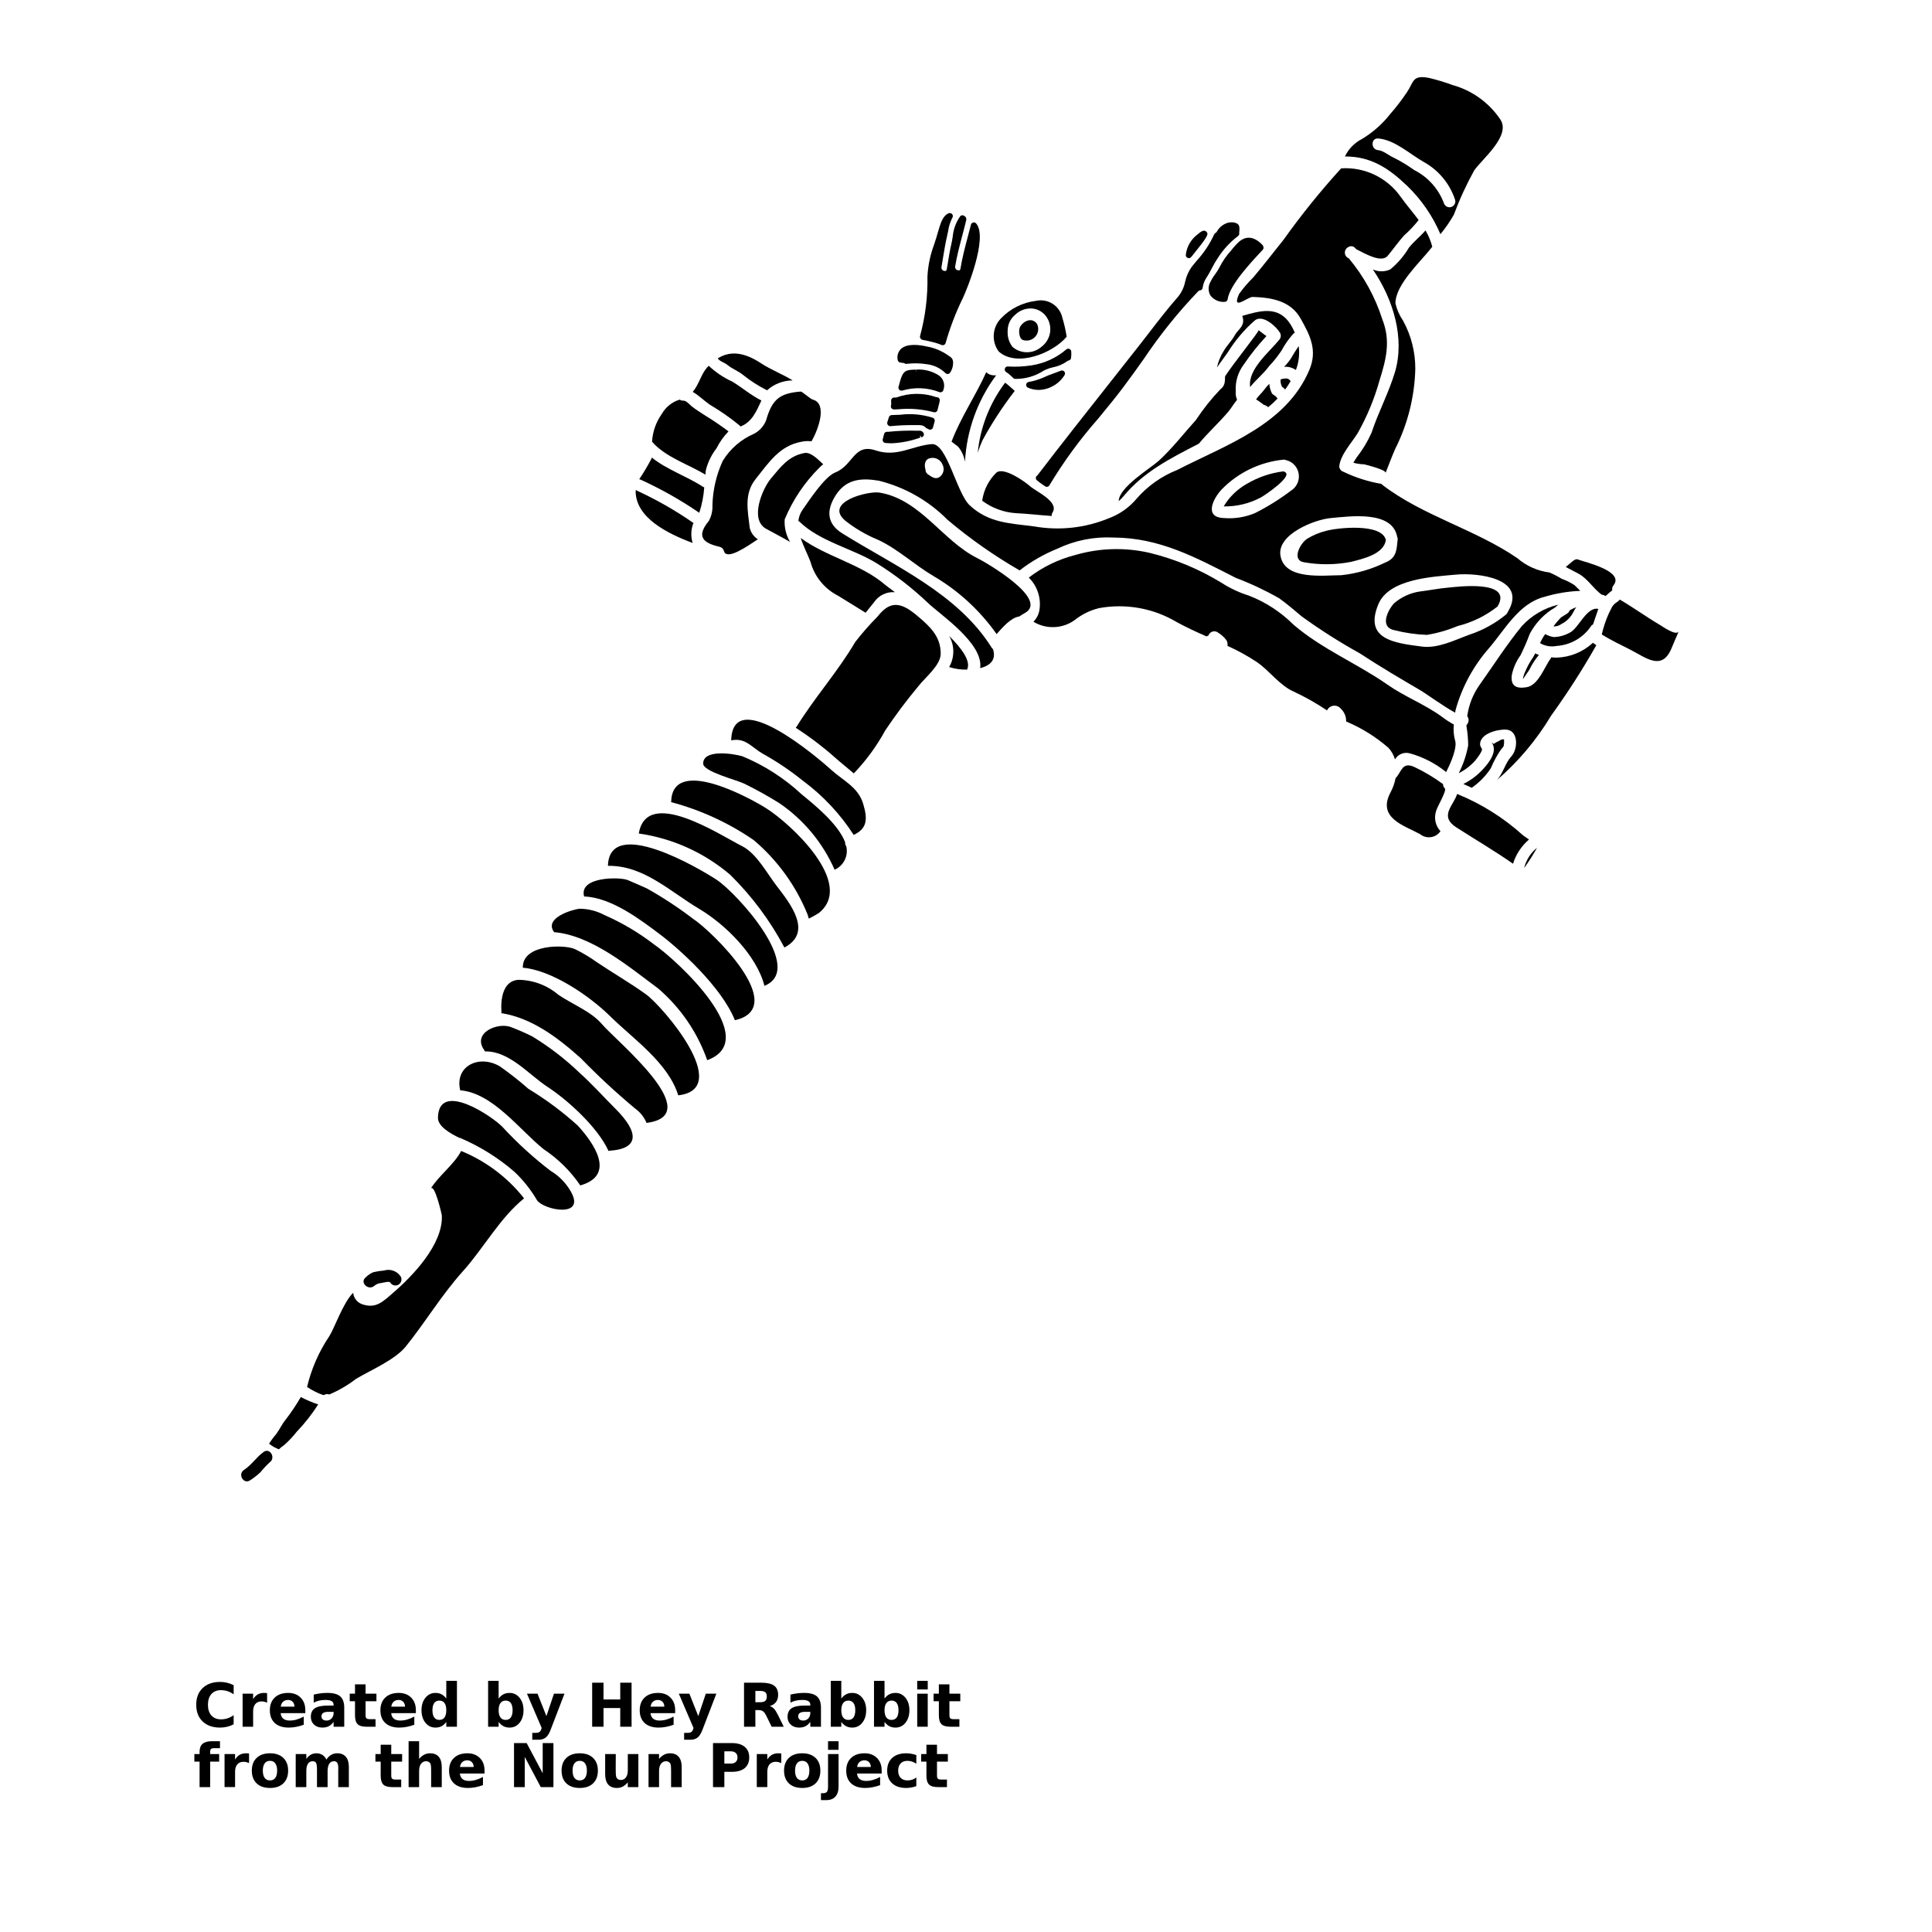 <?xml version="1.0" encoding="UTF-8"?>
<svg width="700pt" height="700pt" version="1.1" viewBox="0 0 700 700" xmlns="http://www.w3.org/2000/svg" xmlns:xlink="http://www.w3.org/1999/xlink">
 <defs>
  <symbol id="u" overflow="visible">
   <path d="m14.656-0.875c-0.762 0.398-1.555 0.695-2.375 0.891-0.812 0.195-1.664 0.297-2.547 0.297-2.656 0-4.762-0.738-6.312-2.219-1.555-1.488-2.328-3.504-2.328-6.047 0-2.551 0.773-4.566 2.328-6.047 1.551-1.488 3.656-2.234 6.312-2.234 0.883 0 1.734 0.102 2.547 0.297 0.82 0.199 1.613 0.496 2.375 0.891v3.297c-0.762-0.52-1.512-0.898-2.25-1.141-0.742-0.238-1.523-0.359-2.344-0.359-1.469 0-2.625 0.469-3.469 1.406-0.836 0.938-1.25 2.234-1.25 3.891 0 1.648 0.414 2.938 1.25 3.875 0.844 0.938 2 1.406 3.469 1.406 0.82 0 1.602-0.117 2.344-0.359 0.738-0.238 1.488-0.617 2.25-1.141z"/>
  </symbol>
  <symbol id="d" overflow="visible">
   <path d="m10.719-8.703c-0.336-0.156-0.668-0.27-1-0.344-0.324-0.082-0.656-0.125-1-0.125-0.98 0-1.734 0.32-2.266 0.953-0.531 0.625-0.797 1.527-0.797 2.703v5.516h-3.812v-11.969h3.812v1.969c0.488-0.781 1.051-1.348 1.688-1.703 0.645-0.363 1.41-0.547 2.297-0.547 0.133 0 0.273 0.008 0.422 0.016 0.145 0.012 0.363 0.031 0.656 0.062z"/>
  </symbol>
  <symbol id="a" overflow="visible">
   <path d="m13.781-6.016v1.094h-8.938c0.094 0.898 0.414 1.57 0.969 2.016 0.551 0.449 1.328 0.672 2.328 0.672 0.801 0 1.625-0.117 2.469-0.359 0.844-0.238 1.711-0.598 2.609-1.078v2.953c-0.906 0.336-1.812 0.59-2.719 0.766s-1.812 0.266-2.719 0.266c-2.156 0-3.84-0.547-5.047-1.641-1.199-1.102-1.797-2.648-1.797-4.641 0-1.945 0.586-3.477 1.766-4.594 1.176-1.125 2.801-1.688 4.875-1.688 1.875 0 3.375 0.57 4.5 1.703 1.133 1.125 1.703 2.637 1.703 4.531zm-3.938-1.266c0-0.727-0.215-1.312-0.641-1.75-0.418-0.445-0.969-0.672-1.656-0.672-0.742 0-1.344 0.211-1.812 0.625-0.461 0.418-0.746 1.016-0.859 1.797z"/>
  </symbol>
  <symbol id="g" overflow="visible">
   <path d="m7.203-5.391c-0.805 0-1.406 0.137-1.812 0.406-0.398 0.273-0.594 0.672-0.594 1.203 0 0.48 0.16 0.859 0.484 1.141 0.32 0.273 0.773 0.406 1.359 0.406 0.719 0 1.32-0.254 1.812-0.766 0.488-0.52 0.734-1.172 0.734-1.953v-0.438zm5.844-1.438v6.828h-3.859v-1.766c-0.512 0.719-1.09 1.246-1.734 1.578-0.637 0.332-1.418 0.5-2.344 0.5-1.242 0-2.246-0.359-3.016-1.078-0.773-0.727-1.156-1.672-1.156-2.828 0-1.395 0.477-2.422 1.438-3.078 0.969-0.656 2.488-0.984 4.562-0.984h2.25v-0.297c0-0.602-0.242-1.047-0.719-1.328-0.48-0.281-1.227-0.422-2.234-0.422-0.812 0-1.574 0.086-2.281 0.25-0.711 0.156-1.367 0.402-1.969 0.734v-2.922c0.82-0.195 1.645-0.348 2.469-0.453 0.82-0.102 1.648-0.156 2.484-0.156 2.156 0 3.711 0.43 4.672 1.281 0.957 0.844 1.438 2.227 1.438 4.141z"/>
  </symbol>
  <symbol id="b" overflow="visible">
   <path d="m6.016-15.359v3.391h3.938v2.734h-3.938v5.078c0 0.555 0.109 0.93 0.328 1.125 0.219 0.199 0.656 0.297 1.312 0.297h1.969v2.734h-3.281c-1.512 0-2.586-0.312-3.219-0.938-0.625-0.633-0.938-1.707-0.938-3.219v-5.078h-1.906v-2.734h1.906v-3.391z"/>
  </symbol>
  <symbol id="i" overflow="visible">
   <path d="m9.969-10.219v-6.406h3.859v16.625h-3.859v-1.734c-0.523 0.711-1.102 1.23-1.734 1.562-0.637 0.32-1.371 0.484-2.203 0.484-1.469 0-2.68-0.582-3.625-1.75-0.949-1.176-1.422-2.688-1.422-4.531s0.473-3.348 1.422-4.516c0.945-1.176 2.156-1.766 3.625-1.766 0.832 0 1.566 0.168 2.203 0.5 0.633 0.324 1.211 0.836 1.734 1.531zm-2.516 7.75c0.82 0 1.445-0.297 1.875-0.891 0.426-0.602 0.641-1.473 0.641-2.609 0-1.145-0.215-2.016-0.641-2.609-0.43-0.594-1.055-0.891-1.875-0.891-0.812 0-1.434 0.297-1.859 0.891-0.43 0.594-0.641 1.465-0.641 2.609 0 1.137 0.211 2.008 0.641 2.609 0.426 0.594 1.047 0.891 1.859 0.891z"/>
  </symbol>
  <symbol id="c" overflow="visible">
   <path d="m8.203-2.469c0.82 0 1.445-0.297 1.875-0.891 0.426-0.602 0.641-1.473 0.641-2.609 0-1.145-0.215-2.016-0.641-2.609-0.43-0.594-1.055-0.891-1.875-0.891-0.824 0-1.453 0.305-1.891 0.906-0.438 0.594-0.656 1.461-0.656 2.594 0 1.137 0.219 2.008 0.656 2.609 0.438 0.594 1.066 0.891 1.891 0.891zm-2.547-7.75c0.531-0.695 1.113-1.207 1.75-1.531 0.645-0.332 1.383-0.5 2.219-0.5 1.469 0 2.676 0.59 3.625 1.766 0.945 1.168 1.422 2.672 1.422 4.516s-0.477 3.356-1.422 4.531c-0.949 1.168-2.156 1.75-3.625 1.75-0.836 0-1.574-0.168-2.219-0.5-0.637-0.332-1.219-0.848-1.75-1.547v1.734h-3.812v-16.625h3.812z"/>
  </symbol>
  <symbol id="f" overflow="visible">
   <path d="m0.266-11.969h3.828l3.219 8.125 2.734-8.125h3.812l-5.031 13.094c-0.5 1.332-1.09 2.266-1.766 2.797-0.668 0.531-1.555 0.797-2.656 0.797h-2.219v-2.5h1.203c0.645 0 1.113-0.105 1.406-0.312 0.301-0.211 0.531-0.578 0.688-1.109l0.109-0.344z"/>
  </symbol>
  <symbol id="h" overflow="visible">
   <path d="m2.016-15.953h4.109v6.078h6.062v-6.078h4.109v15.953h-4.109v-6.766h-6.062v6.766h-4.109z"/>
  </symbol>
  <symbol id="t" overflow="visible">
   <path d="m7.844-8.875c0.863 0 1.484-0.16 1.859-0.484 0.375-0.32 0.562-0.848 0.562-1.578 0-0.727-0.188-1.25-0.562-1.562s-0.996-0.469-1.859-0.469h-1.719v4.094zm-1.719 2.844v6.031h-4.109v-15.953h6.266c2.102 0 3.644 0.355 4.625 1.062 0.977 0.711 1.469 1.824 1.469 3.344 0 1.055-0.258 1.918-0.766 2.594-0.512 0.68-1.277 1.18-2.297 1.5 0.562 0.125 1.062 0.418 1.5 0.875 0.445 0.449 0.898 1.133 1.359 2.047l2.234 4.531h-4.375l-1.953-3.969c-0.387-0.789-0.781-1.332-1.188-1.625-0.406-0.289-0.945-0.438-1.609-0.438z"/>
  </symbol>
  <symbol id="s" overflow="visible">
   <path d="m1.844-11.969h3.812v11.969h-3.812zm0-4.656h3.812v3.125h-3.812z"/>
  </symbol>
  <symbol id="r" overflow="visible">
   <path d="m9.703-16.625v2.516h-2.109c-0.543 0-0.922 0.102-1.141 0.297-0.211 0.199-0.312 0.539-0.312 1.016v0.828h3.266v2.734h-3.266v9.234h-3.828v-9.234h-1.891v-2.734h1.891v-0.828c0-1.301 0.363-2.266 1.094-2.891 0.727-0.625 1.852-0.938 3.375-0.938z"/>
  </symbol>
  <symbol id="e" overflow="visible">
   <path d="m7.531-9.516c-0.844 0-1.492 0.309-1.938 0.922-0.449 0.605-0.672 1.48-0.672 2.625 0 1.148 0.223 2.027 0.672 2.641 0.445 0.605 1.094 0.906 1.938 0.906 0.832 0 1.469-0.301 1.906-0.906 0.445-0.613 0.672-1.492 0.672-2.641 0-1.145-0.227-2.019-0.672-2.625-0.438-0.613-1.074-0.922-1.906-0.922zm0-2.734c2.051 0 3.656 0.559 4.812 1.672 1.164 1.105 1.75 2.641 1.75 4.609s-0.586 3.512-1.75 4.625c-1.156 1.105-2.762 1.656-4.812 1.656-2.062 0-3.68-0.551-4.844-1.656-1.168-1.113-1.75-2.656-1.75-4.625s0.582-3.504 1.75-4.609c1.164-1.113 2.781-1.672 4.844-1.672z"/>
  </symbol>
  <symbol id="q" overflow="visible">
   <path d="m12.922-9.969c0.488-0.75 1.062-1.316 1.719-1.703 0.664-0.383 1.398-0.578 2.203-0.578 1.375 0 2.422 0.43 3.141 1.281 0.719 0.844 1.078 2.074 1.078 3.688v7.281h-3.844v-6.234c0.008-0.094 0.016-0.188 0.016-0.281v-0.438c0-0.844-0.125-1.457-0.375-1.844-0.25-0.383-0.652-0.578-1.203-0.578-0.73 0-1.293 0.305-1.688 0.906-0.387 0.594-0.59 1.461-0.609 2.594v5.875h-3.844v-6.234c0-1.32-0.117-2.176-0.344-2.562-0.23-0.383-0.637-0.578-1.219-0.578-0.73 0-1.297 0.305-1.703 0.906-0.398 0.605-0.594 1.465-0.594 2.578v5.891h-3.844v-11.969h3.844v1.75c0.469-0.664 1.004-1.172 1.609-1.516 0.613-0.344 1.289-0.516 2.031-0.516 0.82 0 1.551 0.199 2.188 0.594 0.633 0.398 1.113 0.961 1.438 1.688z"/>
  </symbol>
  <symbol id="p" overflow="visible">
   <path d="m13.859-7.281v7.281h-3.844v-5.547c0-1.051-0.027-1.77-0.078-2.156-0.043-0.395-0.121-0.688-0.234-0.875-0.148-0.25-0.352-0.441-0.609-0.578-0.25-0.145-0.543-0.219-0.875-0.219-0.793 0-1.418 0.312-1.875 0.938-0.461 0.617-0.688 1.465-0.688 2.547v5.891h-3.812v-16.625h3.812v6.406c0.582-0.695 1.195-1.207 1.844-1.531 0.645-0.332 1.359-0.5 2.141-0.5 1.383 0 2.43 0.43 3.141 1.281 0.719 0.844 1.078 2.074 1.078 3.688z"/>
  </symbol>
  <symbol id="o" overflow="visible">
   <path d="m2.016-15.953h4.578l5.812 10.938v-10.938h3.891v15.953h-4.594l-5.797-10.938v10.938h-3.891z"/>
  </symbol>
  <symbol id="n" overflow="visible">
   <path d="m1.703-4.656v-7.312h3.844v1.203c0 0.648-0.008 1.461-0.016 2.438v1.969c0 0.961 0.023 1.652 0.078 2.078 0.051 0.418 0.133 0.727 0.25 0.922 0.156 0.25 0.359 0.445 0.609 0.578 0.258 0.137 0.551 0.203 0.875 0.203 0.801 0 1.426-0.305 1.875-0.922 0.457-0.613 0.688-1.469 0.688-2.562v-5.906h3.828v11.969h-3.828v-1.734c-0.574 0.699-1.184 1.215-1.828 1.547-0.648 0.332-1.355 0.5-2.125 0.5-1.387 0-2.445-0.422-3.172-1.266-0.719-0.852-1.078-2.086-1.078-3.703z"/>
  </symbol>
  <symbol id="m" overflow="visible">
   <path d="m13.859-7.281v7.281h-3.844v-5.578c0-1.031-0.027-1.738-0.078-2.125-0.043-0.395-0.121-0.688-0.234-0.875-0.148-0.25-0.352-0.441-0.609-0.578-0.25-0.145-0.543-0.219-0.875-0.219-0.793 0-1.418 0.312-1.875 0.938-0.461 0.617-0.688 1.465-0.688 2.547v5.891h-3.812v-11.969h3.812v1.75c0.582-0.695 1.195-1.207 1.844-1.531 0.645-0.332 1.359-0.5 2.141-0.5 1.383 0 2.43 0.43 3.141 1.281 0.719 0.844 1.078 2.074 1.078 3.688z"/>
  </symbol>
  <symbol id="l" overflow="visible">
   <path d="m2.016-15.953h6.812c2.031 0 3.586 0.453 4.672 1.359 1.094 0.898 1.641 2.18 1.641 3.844 0 1.68-0.547 2.969-1.641 3.875-1.086 0.898-2.641 1.344-4.672 1.344h-2.703v5.531h-4.109zm4.109 2.984v4.453h2.266c0.801 0 1.414-0.191 1.844-0.578 0.438-0.383 0.656-0.938 0.656-1.656 0-0.707-0.219-1.254-0.656-1.641-0.43-0.383-1.043-0.578-1.844-0.578z"/>
  </symbol>
  <symbol id="k" overflow="visible">
   <path d="m1.844-11.969h3.812v11.75c0 1.602-0.387 2.828-1.156 3.672-0.762 0.844-1.871 1.266-3.328 1.266h-1.891v-2.5h0.656c0.727 0 1.227-0.168 1.5-0.5 0.27-0.324 0.406-0.969 0.406-1.938zm0-4.656h3.812v3.125h-3.812z"/>
  </symbol>
  <symbol id="j" overflow="visible">
   <path d="m11.5-11.594v3.125c-0.523-0.352-1.043-0.613-1.562-0.781-0.523-0.176-1.062-0.266-1.625-0.266-1.074 0-1.906 0.312-2.5 0.938s-0.891 1.496-0.891 2.609c0 1.117 0.297 1.984 0.891 2.609s1.426 0.938 2.5 0.938c0.594 0 1.156-0.086 1.688-0.266 0.539-0.176 1.039-0.441 1.5-0.797v3.125c-0.594 0.23-1.199 0.395-1.812 0.5-0.617 0.113-1.234 0.172-1.859 0.172-2.156 0-3.844-0.551-5.062-1.656-1.219-1.113-1.828-2.656-1.828-4.625s0.609-3.504 1.828-4.609c1.219-1.113 2.906-1.672 5.062-1.672 0.625 0 1.238 0.059 1.844 0.172 0.613 0.105 1.223 0.266 1.828 0.484z"/>
  </symbol>
 </defs>
 <g>
  <path d="m323.9 148.35 1.473-0.051h0.004c4.32-0.426 8.68-0.078 12.879 1.027 0.117 0.043 0.242 0.062 0.367 0.066 0.18-0.004 0.355-0.047 0.516-0.129 0.273-0.148 0.469-0.402 0.547-0.699l0.223-0.922c0.145-0.586 0.281-1.168 0.477-1.891l0.035-0.32c0.121-0.281 0.121-0.598 0-0.875-0.125-0.281-0.359-0.496-0.652-0.59-0.164-0.062-0.34-0.086-0.516-0.062-4.711-1.648-9.848-1.598-14.527 0.137h-0.781c-0.598 0.004-1.082 0.492-1.078 1.094 0 0.223 0 0.438 0.031 0.672h-0.004c0.055 0.359 0.035 0.727-0.051 1.078-0.125 0.34-0.07 0.719 0.145 1.008 0.223 0.281 0.559 0.445 0.914 0.457z"/>
  <path d="m320.8 160.5c0.824 0.07 1.578 0.105 2.305 0.105 3.535-0.152 7.023-0.848 10.344-2.059l-0.062-0.332v-0.523l0.469 0.766v-0.004c0.398-0.074 0.723-0.363 0.844-0.75 0.117-0.391 0.012-0.812-0.277-1.094l-0.254-0.227v-0.004c-0.203-0.199-0.48-0.316-0.766-0.316h-1.016c-3.562-0.109-7.129 0.027-10.676 0.402-0.043 0-0.289-0.027-0.336-0.027-0.496 0-0.926 0.332-1.055 0.809l-0.23 0.91c-0.082 0.328-0.156 0.652-0.25 0.973-0.082 0.312-0.023 0.645 0.16 0.91 0.184 0.266 0.477 0.438 0.797 0.473z"/>
  <path d="m331.79 133.92c-3.574 0.086-4.551 0.277-5.688 4.215-0.203 0.664-0.375 1.355-0.551 2.051h-0.004c-0.09 0.371 0.016 0.762 0.281 1.035 0.273 0.273 0.664 0.383 1.039 0.301 4.41-1.316 9.137-1.133 13.434 0.523 0.137 0.062 0.285 0.094 0.438 0.098 0.176-0.004 0.348-0.043 0.504-0.125 0.289-0.152 0.5-0.43 0.566-0.75 0.699-1.902 0.043-4.039-1.605-5.219-2.465-1.598-5.383-2.344-8.312-2.133l0.031 1.094z"/>
  <path d="m322.68 154.4c2.598-0.258 5.32-0.387 8.312-0.387h0.848c1.945 0 2.691 0 3.578 0.941 0.09 0.094 0.195 0.172 0.312 0.23l0.305 0.137 0.203 0.078-0.004-0.004c0.09 0.066 0.184 0.125 0.277 0.176 0.152 0.074 0.316 0.113 0.484 0.113 0.152 0 0.301-0.031 0.438-0.094 0.301-0.133 0.523-0.395 0.609-0.711l0.594-2.188c0.16-0.531-0.109-1.098-0.621-1.312-3.801-1.23-7.824-1.613-11.789-1.109-1.086 0.051-2.137 0.105-3.129 0.117-0.461 0.008-0.871 0.305-1.02 0.742-0.117 0.352-0.23 0.703-0.336 1.062l-0.242 0.758c-0.109 0.352-0.035 0.738 0.195 1.023 0.227 0.309 0.602 0.473 0.984 0.426z"/>
  <path d="m334.25 123.13c1.078 0.191 2.125 0.438 3.172 0.695 1.266 0.273 2.508 0.66 3.707 1.156 0.137 0.059 0.285 0.086 0.438 0.082 0.16 0.004 0.32-0.031 0.465-0.098 0.281-0.133 0.492-0.375 0.582-0.672 1.574-5.551 3.641-10.953 6.172-16.141 1.352-2.75 9.34-22.133 4.891-27.191-0.266-0.305-0.68-0.438-1.074-0.348-0.391 0.09-0.703 0.395-0.809 0.785-0.352 1.391-0.723 2.781-1.09 4.168-1.012 3.828-2.062 7.781-2.711 11.77-0.035 0.203-0.066 0.73-0.852 0.598-0.324-0.035-0.621-0.199-0.824-0.457-0.203-0.258-0.293-0.582-0.254-0.906 0.617-3.75 1.613-7.516 2.578-11.156 0.516-1.953 1.027-3.902 1.492-5.867 0.031-0.602-0.32-1.156-0.875-1.387-0.25-0.16-0.551-0.207-0.836-0.133s-0.527 0.266-0.66 0.527c-1.457 2.141-2.344 4.613-2.574 7.191-0.137 0.84-0.27 1.691-0.469 2.555-0.547 2.348-0.945 4.738-1.312 7.051l-0.371 2.188c-0.031 0.184-0.074 0.754-0.898 0.613-0.32-0.035-0.609-0.203-0.805-0.461-0.195-0.254-0.277-0.578-0.23-0.898 0.203-1.141 0.391-2.289 0.574-3.43 0.438-2.625 0.875-5.367 1.504-7.996 0.137-0.617 0.254-1.195 0.367-1.75 0.238-1.672 0.758-3.289 1.539-4.785 0.234-0.402 0.188-0.906-0.117-1.262-0.301-0.352-0.797-0.473-1.23-0.305-2.188 0.875-2.938 3.5-4.082 7.438l-0.344 1.195c-0.27 0.906-0.559 1.812-0.875 2.727-1.391 3.703-2.199 7.598-2.406 11.547 0.137 7.269-0.762 14.52-2.668 21.535-0.086 0.297-0.039 0.617 0.125 0.875 0.16 0.289 0.438 0.488 0.762 0.547z"/>
  <path d="m347.09 161.78c1.34 1.586 2.219 3.508 2.539 5.559 0.598-11.316 4.512-22.207 11.254-31.316-0.027 0-0.059-0.031-0.082-0.059-0.027-0.027-0.113 0.027-0.172 0.027-1.004 0.082-2.004-0.176-2.848-0.73-0.156-0.133-0.305-0.277-0.438-0.438-3.805 8.52-9.223 16.332-12.582 25.191 0.746 0.547 1.512 1.117 2.328 1.766z"/>
  <path d="m326.34 131.39c0.352 0.02 0.699 0.062 1.043 0.125 0.113 0.012 0.223 0.051 0.316 0.113 0.234 0.176 0.527 0.246 0.812 0.199 2.438-0.289 4.906-0.242 7.332 0.141 2.516 0.301 4.859 1.422 6.68 3.184 0.207 0.227 0.5 0.355 0.809 0.355h0.043c0.328-0.016 0.633-0.176 0.828-0.438 0.836-1.203 1.223-2.656 1.098-4.113-0.055-0.613-0.359-1.176-0.844-1.555-0.863-0.625-1.754-1.211-2.676-1.75-1.988-1.094-4.156-1.836-6.398-2.188-1.918-0.438-6.641-1.207-8.961 0.969-1.062 1.055-1.504 2.59-1.156 4.051 0.117 0.504 0.555 0.875 1.074 0.906z"/>
  <path d="m296.89 169.43c0.426-0.441 0.891-0.848 1.383-1.211-2.117-2.004-4.602-4.484-6.797-4.09-5.812 1.07-8.75 5.188-12.25 9.367-2.938 3.551-7.731 14.613-1.723 18.055 2.852 1.605 5.898 3.102 8.75 4.812-1.457-2.469-2.133-5.32-1.945-8.184 2.91-7.023 7.188-13.395 12.582-18.75z"/>
  <path d="m253.36 185.79c0.977-2.988 1.582-6.086 1.805-9.223-0.168-0.047-0.328-0.113-0.477-0.195-5.688-3.754-13.125-6.207-18.535-10.609-0.059 0.141-0.059 0.336-0.113 0.438h-0.004c-1.348 2.551-2.828 5.035-4.43 7.438 0.086 0.027 0.172 0.027 0.285 0.059l-0.004-0.004c7.496 3.402 14.684 7.449 21.473 12.098z"/>
  <path d="m250.96 196.73c-0.73-2.379-0.629-4.934 0.281-7.25-6.469-4.5-13.32-8.418-20.48-11.707-0.172-0.086-0.254-0.172-0.395-0.254 0 0.223-0.059 0.438-0.059 0.68 0.223 9.363 11.188 14.98 20.652 18.531z"/>
  <path d="m103.5 514.36c-1.383 1.691-2.188 3.559-3.414 5.219-0.957 1.098-1.824 2.266-2.594 3.5 1.062 0.867 2.266 1.555 3.551 2.031 0.621-0.594 1.293-1.129 2.004-1.605 1.641-1.473 3.152-3.082 4.512-4.812 2.894-3.023 5.484-6.32 7.734-9.848-2.176-0.703-4.281-1.598-6.293-2.68-1.656 2.848-3.492 5.586-5.5 8.195z"/>
  <path d="m386.47 122c-0.348-2.309-0.863-4.594-1.547-6.828-0.441-2.086-1.699-3.914-3.492-5.07-1.789-1.16-3.969-1.559-6.055-1.105-4.863 0.586-9.375 2.852-12.75 6.402-3.137 3.266-3.461 8.324-0.766 11.961 6.516 5.871 19.641 0.598 24.609-5.359zm-18.652-7.953h0.004c1.641-1.621 3.906-2.445 6.207-2.262 2.227 0.211 4.215 1.469 5.363 3.387 2.109 3.465 1.254 7.961-1.977 10.414-2.988 2.68-7.508 2.731-10.555 0.113-1.254-1.621-1.883-3.641-1.773-5.688-0.055-2.305 0.953-4.504 2.734-5.965z"/>
  <path d="m268.09 154.25c0.082 0.082 0.109 0.195 0.191 0.281 4.125-1.578 5.789-5.473 7.59-9.422-3.723-1.859-6.883-4.598-10.414-6.769l0.004-0.004c-3.195-1.445-6.129-3.41-8.684-5.812-0.227 0.254-0.438 0.48-0.68 0.734-1.977 2.188-2.992 6.316-5.109 8.719 2.262 1.312 4.457 3.5 6.207 4.656h0.004c3.82 2.258 7.461 4.801 10.891 7.617z"/>
  <path d="m263.55 132.21c1.691 1.414 3.867 2.188 5.617 3.582v0.004c2.707 2.18 5.641 4.062 8.75 5.617 2.555-2.289 5.856-3.562 9.281-3.586-3.668-2.258-8.012-3.938-11.375-6.152-5.727-3.781-10.895-4.883-15.777-1.832 0.793 1.156 2.43 1.5 3.504 2.367z"/>
  <path d="m277.57 152.3c-0.812 2.062-2.332 3.769-4.285 4.812-4.758 2.039-8.766 5.512-11.453 9.934-2.297 5.023-3.555 10.457-3.703 15.977 0.098 1.996-0.355 3.977-1.312 5.731-5.688 6.797-0.027 8.379 4.008 9.395 0.715 0.191 1.273 0.75 1.465 1.465 0.934 3.695 8.801-1.918 12.301-4.231h0.004c-1.527-0.945-2.598-2.477-2.965-4.234-0.734-6.316-2.09-12.297 2.188-17.633 4.711-5.867 8.578-12.02 16.559-13.457h0.004c1.195-0.258 2.426-0.312 3.637-0.164 2.566-4.402 5.812-13.629 0.508-15.098-1.07-0.312-3.805-2.93-4.402-2.93-7.527 0.617-10.348 2.676-12.551 10.434z"/>
  <path d="m255.59 171.97c0.062-0.625 0.113-1.16 0.145-1.609 0.73-2.883 2.047-5.582 3.867-7.93 1.125-2.254 2.59-4.32 4.348-6.125-2.859-2.16-5.828-4.176-8.891-6.035-1.465-0.961-2.961-1.891-4.375-2.992-0.816-0.648-2.004-2.188-3.133-2.117v-0.004c-0.453 0.027-0.902-0.102-1.273-0.367-2.769 0.832-5.109 2.707-6.523 5.231-2.098 2.953-3.312 6.445-3.5 10.062 0.031 0.031 0.062 0.031 0.086 0.059 4.809 5.504 12.992 8.047 19.25 11.828z"/>
  <path d="m521.89 84.844c1.84-2.207 3.473-4.578 4.879-7.082 2.051-5.516 4.512-10.871 7.363-16.023 2.938-4.203 13.43-12.582 9.453-18.48v0.004c-4.094-6.074-10.219-10.488-17.277-12.445-2.769-1.023-5.594-1.879-8.465-2.566-6.207-1.242-5.555 1.438-8.066 5.137-1.859 2.781-3.894 5.438-6.098 7.953-2.824 3.59-6.273 6.637-10.184 9-2.711 1.375-4.891 3.606-6.207 6.348 9.188-0.027 15.574 3.977 22.488 10.582 5.18 4.981 9.301 10.961 12.113 17.574zm-22.543-30.441c-2.707-0.195-2.734-4.434 0-4.231 6.039 0.477 11.512 5.727 16.625 8.574h-0.004c5.34 2.988 9.355 7.875 11.258 13.688 0.297 1.125-0.367 2.277-1.484 2.586-1.121 0.309-2.285-0.34-2.606-1.457-1.969-5.199-5.812-9.469-10.777-11.969-2.328-1.684-4.793-3.176-7.367-4.457-1.664-0.699-3.809-2.594-5.648-2.734z"/>
  <path d="m458.19 146.74c0.488 0.176 0.934 0.445 1.312 0.793 1.203-0.98 2.336-2.035 3.402-3.16-0.168-0.137-0.316-0.301-0.438-0.48-0.254-0.508-1.27-0.789-1.641-1.41-0.461-0.922-0.754-1.914-0.875-2.934-0.031-0.172-0.031-0.312-0.062-0.48v-0.004c-0.695 0.691-1.34 1.438-1.918 2.234-0.73 1.043-2.086 2.188-2.875 3.414l0.004-0.004c0.66 0.406 1.301 0.844 1.914 1.312 0.051 0.027 0.906 0.562 0.648 0.562z"/>
  <path d="m465.21 137.18c-0.379 0.027-0.75 0.113-1.102 0.254-0.043 0.023-0.078 0.051-0.113 0.086-0.066 0.648 0.012 1.301 0.223 1.918 0.105 0.203 0.184 0.422 0.227 0.648 0.445 0.285 0.848 0.637 1.188 1.043 0.723-0.984 1.391-2.008 2.004-3.062l-0.113-0.082c-0.715-0.922-1.215-0.891-2.312-0.805z"/>
  <path d="m458.87 121.75c-0.199-0.105-0.387-0.23-0.562-0.367-0.766-0.59-1.555-1.156-2.312-1.75 0.363 0.34-9.188 12.105-12.133 16.73 0 2.188-0.141 3.527-1.75 4.742h-0.004c-3.25 3.406-6.188 7.098-8.773 11.031-4.426 4.91-8.684 10.438-13.562 14.875-2.82 2.566-14.438 9.562-14.438 14.559 0.652-0.57 1.254-1.195 1.805-1.863 7.336-8.828 16.844-13.598 27.055-18.875 0.059-0.031 0.086-0.031 0.145-0.059 3.383-4.062 7.16-7.477 10.605-11.484 0.961-1.098 2.062-2.988 3.273-4.457-0.422-0.961-0.586-2.016-0.477-3.062-0.227-3.441 0.785-6.856 2.848-9.625 2.488-3.672 5.254-7.148 8.281-10.395z"/>
  <path d="m470.54 125.39c-0.984 1.41-1.891 2.906-2.762 4.402h0.004c-0.73 1.125-1.582 2.168-2.543 3.102 1.52-0.109 3.031 0.301 4.289 1.16 1.062-2.758 1.41-5.738 1.012-8.664z"/>
  <path d="m167.09 417.02c-2.598 4.965-8.047 8.828-11.059 13.68 1.379-2.188 4.035 9.258 4.059 9.762 0.438 10.414-10.609 21.898-17.719 28-3.668 3.188-6.152 5.758-11.059 4.121-1.848-0.605-3.16-2.242-3.356-4.176-3.609 3.5-6.742 12.723-8.602 15.656-3.867 5.727-6.641 12.117-8.188 18.848 0.059-0.117 0.105-0.238 0.141-0.367 1.742 1.188 3.629 2.144 5.617 2.848 0.176 0.039 0.355 0.051 0.535 0.031 0.543-0.359 1.23-0.426 1.832-0.172 3.481-1.461 6.75-3.375 9.734-5.688 5.391-3.164 14.191-6.941 18.031-11.738 7.191-8.941 12.918-18.621 20.707-27.281 7.438-8.266 13.375-19.297 22.09-26.32l-0.336-0.508h-0.004c-5.945-7.367-13.66-13.109-22.426-16.695z"/>
  <path d="m375.72 117.32c-1.777-2.398-4.738-1.156-6.09 1.02-0.652 1.07-0.512 4.199 0.902 4.812 1.617 0.582 3.426 0.121 4.566-1.16 1.145-1.285 1.391-3.137 0.621-4.672z"/>
  <path d="m516.48 83.492c-1.863 2.188-4.234 4.004-6.043 6.293h0.004c-1.777 2.984-4.059 5.637-6.742 7.84-2 0.906-4.289 0.906-6.289 0 7.438 10.891 11.676 24.969 7.981 37.297-2.285 7.535-6.008 14.438-8.465 21.875-1.422 3.191-3.231 6.191-5.387 8.941-0.648 0.961-0.988 1.582-1.188 1.922h0.004c1.242 0.344 2.519 0.531 3.809 0.562 0.141 0 7.875 1.891 7.875 3.062 1.188-2.938 2.188-5.758 3.469-8.633 4.539-9.012 7.023-18.918 7.281-29.004 0.027-6.117-1.508-12.141-4.457-17.5-1.301-1.887-2.231-4.004-2.738-6.238 0-6.856 9.004-14.922 13.348-20.512-0.539-2.074-1.367-4.062-2.461-5.906z"/>
  <path d="m447.41 121.44c-1.156 2.086-2.875 3.695-4.059 5.754h-0.004c-1.141 1.84-1.965 3.863-2.426 5.984 1.242-1.891 2.707-3.723 3.938-5.531 2.652-4.281 5.922-8.152 9.703-11.484 2.879-2.453 7.816 2.086 9.227 4.434 0.449 0.836 0.312 1.867-0.336 2.562-3.641 4.488-11.402 10.668-10.5 17.062 2.144-2.684 5.106-5.055 6.856-7.562 1.684-1.754 3.203-3.66 4.539-5.688 1.133-2.109 2.504-4.078 4.094-5.867 0.188-0.242 0.43-0.434 0.703-0.566-0.441-1.035-0.961-2.035-1.555-2.992-4.375-7-11.113-4.91-17.5-3.102 0.336 0.82 0.422 1.723 0.254 2.594-0.531 1.918-2.004 2.707-2.934 4.402z"/>
  <path d="m376.39 141.28c3.793-0.117 7.281-2.121 9.293-5.34 0.27-0.398 0.25-0.93-0.051-1.305-0.305-0.375-0.816-0.512-1.262-0.328-0.797 0.324-1.617 0.621-2.434 0.914-1.379 0.461-2.727 1.004-4.039 1.625-1.672 0.727-3.426 1.246-5.223 1.547-0.473 0.09-0.832 0.48-0.883 0.961-0.051 0.477 0.219 0.934 0.664 1.121 1.242 0.527 2.582 0.801 3.934 0.805z"/>
  <path d="m381.06 186.95c-0.055-0.438 0.047-0.875 0.285-1.242 2.539-3.977-6.062-7.617-8.312-9.676-1.496-1.383-9.594-7.191-12.133-4.688-2.664 2.644-4.41 6.07-4.988 9.781 0 0.113-0.059 0.195-0.059 0.285h0.004c3.57 2.676 7.848 4.25 12.301 4.527 3.809 0.16 8.297 0.699 12.902 1.012z"/>
  <path d="m373.93 132.35c-2.891 0.465-5.824 0.609-8.75 0.438-0.5-0.059-0.969 0.266-1.094 0.754-0.152 0.469 0.027 0.984 0.438 1.254 0.648 0.387 1.242 0.852 1.773 1.383l0.812 0.789c0.207 0.203 0.488 0.32 0.781 0.316h0.043c3.641 0.031 7.207-1.016 10.254-3.004 1.086-0.555 2.234-0.965 3.426-1.219 1.828-0.355 3.555-1.102 5.062-2.188 0.141-0.129 0.312-0.215 0.5-0.246 0.473-0.082 0.84-0.465 0.898-0.945 0.098-0.773 0.117-1.559 0.062-2.336-0.035-0.414-0.297-0.773-0.684-0.926-0.383-0.156-0.82-0.082-1.133 0.195-3.519 3.019-7.809 5.008-12.391 5.734z"/>
  <path d="m430.36 93.457c0.121 0.047 0.25 0.07 0.379 0.07 0.332 0.004 0.645-0.148 0.852-0.406l0.367-0.438c5.746-7.117 6.039-7.848 5.117-8.75-0.918-0.902-2.07 0.074-3.207 1.012-2.379 1.793-3.914 4.492-4.238 7.453-0.012 0.477 0.285 0.902 0.73 1.059z"/>
  <path d="m364.18 138.65c-5.578 7.387-9.016 16.164-9.93 25.375 0.477-1.527 1.051-3.027 1.719-4.484 3.41-6.266 7.316-12.246 11.68-17.891-0.398-0.395-0.844-0.789-1.27-1.188h-0.113v-0.082c-0.676-0.605-1.355-1.195-2.086-1.73z"/>
  <path d="m375.62 172.41c-0.215 0.223-0.332 0.52-0.32 0.832 0.016 0.309 0.164 0.598 0.406 0.789 0.746 0.629 1.527 1.215 2.336 1.75l0.656 0.438c0.172 0.109 0.371 0.168 0.574 0.168 0.094 0 0.188-0.012 0.277-0.035 0.289-0.074 0.535-0.266 0.68-0.531 5.129-8.531 11.016-16.582 17.59-24.062 3.188-3.871 6.207-7.531 9.012-11.254 2.5-3.312 4.957-6.758 7.438-10.234v0.004c5.902-8.836 12.57-17.137 19.93-24.805 0.141-0.156 0.336-0.242 0.547-0.246 0.512-0.039 0.93-0.426 1.004-0.938 0.141-1.098 0.492-2.156 1.031-3.121 0.828-1.258 1.578-2.559 2.254-3.902 0.684-1.379 1.461-2.703 2.328-3.969 1.922-2.981 4.352-5.606 7.176-7.75 0.391-0.273 0.566-0.762 0.438-1.219 0-0.094 0-0.227 0.035-0.387 0.098-0.91 0.246-2.289-0.715-2.891-0.848-0.469-1.836-0.625-2.789-0.438l-0.332 0.027c-1.871 0.453-3.453 1.691-4.348 3.398-0.105 0.145-0.242 0.266-0.402 0.348-0.25 0.125-0.441 0.34-0.535 0.605-1.609 3.481-3.742 6.688-6.332 9.516-0.629 0.758-1.219 1.48-1.75 2.148-1.172 1.617-1.992 3.465-2.406 5.422-0.406 1.996-1.285 3.863-2.566 5.445-3.621 4.109-7.023 8.523-10.312 12.789-1.34 1.75-2.684 3.5-4.039 5.203-3.211 4.086-6.477 8.219-9.75 12.367-9.055 11.461-18.41 23.309-26.883 34.391-0.043-0.004-0.195 0.109-0.23 0.141z"/>
  <path d="m446.09 90.715c-1.684 1.844-3.109 3.902-4.242 6.125-0.438 0.852-0.949 1.664-1.523 2.43-0.695 0.914-1.293 1.895-1.793 2.93-0.852 1.523-0.836 3.387 0.047 4.891 1.227 1.57 3.148 2.426 5.137 2.285 0.539 0 1-0.398 1.078-0.938 0.75-5.148 8.242-13.16 12.719-17.938 0.266-0.285 0.359-0.688 0.25-1.062-0.02-0.055-0.039-0.109-0.066-0.16-0.043-0.191-0.137-0.363-0.27-0.504-3.582-3.75-6.469-2.832-8.312-1.359-1.109 1.004-2.121 2.109-3.023 3.301z"/>
  <path d="m581.7 215.98c0.762-0.73 1.637-1.41 2.453-2.113h0.004c-0.145-0.629 0.02-1.285 0.438-1.777 4.148-5.191-10.5-8.438-12.949-9.398-1.098-0.438-2.512 1.355-4.344 2.738 1.523 0.789 3.019 1.605 4.457 2.34 3.356 1.719 5.473 5.418 8.547 7.699v0.004c0.145 0.031 0.289 0.051 0.438 0.059 0.352 0.062 0.684 0.219 0.957 0.449z"/>
  <path d="m359.27 234.62c-12.156-19.496-35.234-29.625-54.082-41.359-5.723-3.551-5.836-8.492-2.34-13.906 3.695-5.688 9-6.293 15.547-5.191v-0.004c9.445 2.348 18.066 7.25 24.91 14.168 8.148 6.875 16.891 13.012 26.125 18.336 4.164-3.223 8.75-5.859 13.629-7.84 6.344-3.031 13.348-4.43 20.367-4.066 16.758 0.082 29.75 7.191 44.324 14.613 5.422 2.051 10.676 4.523 15.715 7.394 2.906 2.086 5.5 4.316 8.207 6.602 6.711 4.856 13.707 9.305 20.953 13.316 7.332 4.812 14.809 9.223 22.344 13.625 1.312 0.766 8.379 5.84 12.25 7.902 0.062-0.367 0.113-0.703 0.172-0.988v-0.004c2.293-8.258 6.422-15.895 12.074-22.344 5.93-6.887 10.805-16.281 20.199-18.652v0.004c4.188-1.262 8.523-1.98 12.898-2.141-0.68-0.707-1.387-1.387-2.062-2.062v0.004c-1.453-0.957-3.016-1.734-4.656-2.316-1.422-0.867-2.902-1.629-4.43-2.289-4.309-0.543-8.363-2.348-11.652-5.188-15.152-10.414-34.336-15.348-48.922-26.578-0.109-0.105-0.215-0.219-0.309-0.336-4.766-0.805-9.391-2.277-13.742-4.375-0.91-0.258-1.543-1.086-1.551-2.031 0.438-4.148 4.457-8.434 6.629-11.906v0.004c3.406-6.016 6.066-12.422 7.93-19.078 2.457-7.84 4.148-14.414 1.02-22.312-2.578-8.059-6.695-15.543-12.129-22.035h-0.027c-0.832-0.336-1.383-1.141-1.395-2.039-0.012-0.902 0.516-1.719 1.344-2.078 0.773-0.461 1.766-0.305 2.367 0.367 0.141 0.141 0.254 0.281 0.395 0.438 3.5 1.777 9.145 5.078 11.426 2.398 2.004-2.398 3.781-4.992 5.867-7.305 1.941-1.719 3.727-3.609 5.332-5.644-2.086-2.82-4.426-5.5-6.488-8.379-4.891-6.981-13.074-10.906-21.582-10.352-7.465 8.195-14.43 16.828-20.863 25.852-3.637 4.57-7.223 9.188-11.004 13.684-1.867 1.84-3.574 3.828-5.106 5.953-2.906 6.461 3.102 1.07 4.883 1.102 6.938 0.195 13.824 1.434 17.402 7.84 3.559 6.293 6.152 11.598 3.133 18.676-8.41 19.781-29.961 27.004-47.844 36.168-5.621 2.223-10.633 5.754-14.617 10.301-2.688 3.242-6.18 5.727-10.129 7.195-8.562 3.539-17.957 4.566-27.086 2.961-8.887-1.156-16.418-1.211-23.332-7.617-4.769-4.402-8.266-22.684-13.793-22.203-7.254 0.648-12.555 4.852-20.312 2.285-7.957-2.652-8.07 5.391-14.617 7.984-3.938 1.578-9.531 10.242-11.906 13.598-0.82 1.18-1.328 2.551-1.469 3.981 0.152 0.082 0.301 0.176 0.438 0.281 7.191 7.082 19.293 9.762 27.785 14.953 6.727 4.164 13.008 9.016 18.734 14.473 4.316 4.172 20.227 14.668 18.906 23.625 3.527-0.875 5.981-2.988 4.625-6.938h-0.004c-0.188-0.145-0.352-0.32-0.48-0.523zm187.03-12.895v0.004c-0.043 0.141-0.109 0.273-0.195 0.395 0 0.031-0.027 0.031-0.027 0.059v-0.004c-0.016 0.016-0.039 0.027-0.062 0.031-0.066 0.148-0.16 0.281-0.277 0.395-3.965 3.262-8.5 5.758-13.375 7.363-5.328 1.945-11.398 5.078-17.266 4.289-10.062-1.312-20.965-2.625-15.688-15.348 3.894-9.336 20.172-9.957 28.184-10.719 7.703-0.711 26.043 1.266 18.707 13.539zm-64.129-34.02c6.883-0.621 22.203-2.852 24.035 6.715 0.164 0.32 0.23 0.684 0.199 1.039-0.438 3.867-0.336 6.746-4.625 8.41-4.973 2.422-10.328 3.961-15.828 4.543-6.43 0-20.625 1.945-22.031-7.191-1.188-7.676 12.438-13.008 18.25-13.516zm-39.496-10.414c5.953-6.098 13.863-9.902 22.344-10.75 0.391-0.027 0.785 0.062 1.129 0.254 0.145 0.031 0.254 0.031 0.367 0.059 2.223 0.766 3.805 2.746 4.062 5.086 0.262 2.336-0.852 4.613-2.852 5.852-4.074 3.082-8.418 5.793-12.977 8.098-3.59 1.516-7.492 2.137-11.375 1.805-7.246-0.242-3.859-7.074-0.699-10.402zm-105.6-11.312c1.859-0.414 3.742 0.594 4.43 2.371 0.891 1.707 0.234 3.809-1.465 4.711-1.523 0.621-2.82-0.562-3.754-1.156-0.609-0.371-0.977-1.035-0.961-1.75-0.512-1.637-0.336-3.777 1.75-4.176z"/>
  <path d="m567.88 222.25c-0.793 0.508-1.547 0.988-2.312 1.465-0.98 1.016-1.895 2.09-2.734 3.223 1.039 0.086 2.074-0.215 2.902-0.852 1.953-0.984 3.519-2.594 4.457-4.57 0.258-0.539 0.57-1.051 0.934-1.523-0.844 0.305-1.66 0.695-2.43 1.16-0.137 0.449-0.426 0.836-0.816 1.098z"/>
  <path d="m465.38 170.95c-0.113-0.051-0.168-0.109-0.281-0.168h-0.086c-4.695 0.578-9.223 2.125-13.289 4.543-2.293 1.293-4.344 2.973-6.066 4.965-0.855 0.992-1.621 2.059-2.285 3.191 4.691 0.082 9.324-1.035 13.457-3.246 0.988-0.484 12.191-7.93 8.551-9.285z"/>
  <path d="m199.45 424.19c-6.215-4.762-12.012-10.051-17.324-15.801-3.219-3.527-23.188-17.266-23.445-3.438-0.086 3.215 4.68 5.836 7.731 7.305 0.117 0.004 0.23 0.023 0.34 0.055 7.141 3.043 13.762 7.176 19.633 12.25 3.219 3.043 5.984 6.531 8.211 10.355 2.594 3.559 17.574 6.461 12.328-3.019h0.004c-1.77-3.184-4.348-5.844-7.477-7.707z"/>
  <path d="m354.14 202.24c-12.609-6.207-20.594-21.27-35.465-23.758-4.121-0.703-20.199 3.414-12.5 10.102v0.004c3.594 2.852 7.57 5.188 11.812 6.938 7.25 3.305 13.312 9.141 20.199 13.176 9.055 5.297 16.863 12.473 22.906 21.047 2.188-2.481 5.191-5.981 8.18-6.375 0.68-0.438 1.355-0.875 2.062-1.27 8.926-4.941-14.008-18.285-17.195-19.863z"/>
  <path d="m601.48 226.47c-4.961-2.93-9.625-6.316-14.582-9.227-0.34 0.379-0.73 0.715-1.16 0.988-1.801 1.16-1.918 2.398-2.879 4.121-1.078 2.422-1.918 4.945-2.512 7.527 3.5 2.188 7 3.785 10.805 5.758 5.164 2.684 10.895 7.336 14.277-0.312 0.961-2.188 1.895-4.402 2.82-6.602-0.816 1.895-6.008-1.801-6.769-2.254z"/>
  <path d="m527.19 268.23c-0.504-1.863-0.652-3.809-0.438-5.727-1.562-0.844-3.055-1.816-4.457-2.906-6.152-4.457-13.316-7.141-19.551-11.512-11.086-7.731-23.727-12.867-34.055-21.727l-0.004 0.004c-4.617-4.621-10.152-8.227-16.246-10.578-3.394-1.062-6.633-2.57-9.625-4.484-8.074-4.973-16.867-8.664-26.07-10.938-8.938-2.102-18.266-1.859-27.082 0.703-6.137 1.555-11.891 4.348-16.91 8.203 3.09 3.059 4.527 7.41 3.863 11.707-0.254 1.625-1.023 3.125-2.188 4.289 4.629 2.809 10.492 2.586 14.898-0.566 2.578-2.059 5.57-3.539 8.77-4.344 9.727-1.809 19.773-0.016 28.273 5.047 3.441 1.891 7.082 3.559 10.781 5.191l-0.004 0.004c0.207-0.145 0.434-0.25 0.676-0.312 0.23-0.703 0.793-1.25 1.504-1.457 0.711-0.211 1.477-0.055 2.051 0.414 1.172 0.723 2.199 1.66 3.019 2.762 0.332 0.613 0.453 1.32 0.336 2.004 3.754 1.684 7.359 3.676 10.781 5.957 4.543 3.16 8.176 8.41 13.262 10.637v-0.004c4.184 1.953 8.207 4.227 12.039 6.801 0.426-0.926 1.297-1.562 2.305-1.695 1.012-0.133 2.016 0.266 2.664 1.047 1.297 1.195 2.008 2.894 1.945 4.656 5.578 2.34 10.75 5.559 15.312 9.531 1.113 1.195 1.934 2.637 2.394 4.207 1.082-1.883 3.305-2.785 5.391-2.188 4.797 1.328 9.262 3.637 13.125 6.769 1.668-3.144 4.152-8.984 3.238-11.496z"/>
  <path d="m563.98 238.27c-0.648 0-1.301-0.039-1.945-0.113-0.039 0.176-0.117 0.34-0.227 0.48-2.227 2.961-4.375 9.625-8.684 10.352-3.672 0.621-5.871-0.367-5.363-4.375h-0.004c0.52-2.586 1.586-5.027 3.133-7.164 1.254-2.527 2.375-5.117 3.356-7.762 2.098-4 5.281-7.324 9.188-9.59 0.395-0.336 0.766-0.703 1.16-1.016-5.074 1.211-9.672 3.914-13.203 7.758-5.644 6.914-10.273 14.219-15.406 21.438-2.328 3.328-3.832 7.172-4.375 11.199 0.742 0.973 0.633 2.348-0.254 3.188 0 0.172-0.027 0.336-0.027 0.508h0.004c0.398 2.285 0.602 4.598 0.617 6.914-0.652 3.5-1.801 6.887-3.414 10.062 2.262-1.148 4.293-2.707 5.981-4.598 0.539-0.68 2.453-3.062 2.453-4.148-0.301-0.434-0.535-0.906-0.703-1.41-0.367-4.148 6.32-5.812 9.398-5.644 4.566 0.227 4.375 7.027 1.941 9.676-2.258 2.453-2.961 6.125-5.25 8.605v0.004c7.75-6.676 14.379-14.555 19.637-23.332 5.926-8.203 11.398-16.727 16.387-25.531-0.391-0.285-0.816-0.594-1.238-0.875-3.59 3.324-8.266 5.234-13.16 5.375z"/>
  <path d="m552.22 314.52c1.699-2.363 3.266-4.82 4.684-7.363-2.324 1.879-3.969 4.465-4.684 7.363z"/>
  <path d="m552.5 243.62c-0.367 0.773-0.605 1.605-0.703 2.457 0.793-1.129 1.555-2.258 2.312-3.414 0.938-1.93 2.102-3.738 3.473-5.391-0.473-0.148-0.934-0.324-1.379-0.531-0.207 0.488-0.453 0.957-0.738 1.406-1.191 1.711-2.184 3.547-2.965 5.473z"/>
  <path d="m530.21 284.05c1.016 0.438 2.031 0.902 3.019 1.383 2.754-1.895 5.109-4.309 6.938-7.109 1.004-2.422 2.262-4.731 3.754-6.887 0.793-0.957 1.129-0.73 1.016-3.551h-0.438c-0.73 0-0.984 0.438-1.691 0.73-1.809 0.734-1.211 1.387-2.481 0.285h-0.004c0.395 0.418 0.668 0.934 0.789 1.496 0.875 3.188-2.566 7.078-4.543 9.082h0.004c-1.848 1.875-4 3.418-6.363 4.57z"/>
  <path d="m472.52 203.73c5.602 0.984 11.34 0.934 16.926-0.145 4.457-1.125 11.906-2.793 12.688-7.926-1.5-6.262-17.805-4.426-21.727-3.297v-0.004c-2.387 0.59-4.672 1.543-6.773 2.824-2.75 1.805-5.715 7.871-1.113 8.547z"/>
  <path d="m551.69 302.54c-6.992-6.305-15.027-11.336-23.75-14.875-1.211 4.148-6.688 7.984-0.254 12.133 6.852 4.402 13.852 8.492 20.512 13.152h-0.004c1.066-3.41 3.07-6.453 5.785-8.777-1.02-0.73-2.008-1.379-2.289-1.633z"/>
  <path d="m523.47 285.61c-0.422-0.379-0.652-0.93-0.621-1.496-3.285-2.43-6.801-4.527-10.5-6.266-4.375-1.891-4.426 1.668-6.711 4.121-0.34 1.762-0.938 3.465-1.781 5.047-5.047 9.398 4.934 12.074 10.66 15.207l0.004 0.004c1.098 0.895 2.527 1.293 3.93 1.086 1.406-0.203 2.664-0.984 3.461-2.16-1.766-1.891-2.394-4.574-1.66-7.051 0.312-1.637 4.094-7.648 3.219-8.492z"/>
  <path d="m306.21 305.19c-2.484-6.684-11.426-13.852-15.719-17.352-6.281-5.856-13.562-10.539-21.496-13.824-2.879-0.875-14.301-2.793-14.219 2.684 0.059 2.879 12.156 5.922 14.727 7.168v-0.004c4.438 2.168 8.762 4.57 12.949 7.191 8.766 6.004 15.676 14.336 19.945 24.062 3.254-1.43 5.031-4.973 4.234-8.434-0.309-0.434-0.457-0.961-0.422-1.492z"/>
  <path d="m251.16 332.94c-5.336-4.082-10.953-7.777-16.812-11.059-2.312-1.07-4.598-2.004-6.914-3.019-2.734-1.156-17.801-1.352-15.797 5.953 9.875 0.312 20.594 8.547 27.504 13.738 7 5.277 22.289 19.02 27.125 31.094 20.16-4.617-8.391-32.332-15.105-36.707z"/>
  <path d="m237 342.2c-5.547-4.269-11.59-7.852-18-10.664-2.797-1.496-5.918-2.281-9.086-2.285-2.453 0.281-13.008 3.297-9.141 8.492 13.602 1.129 27.25 12.664 37.723 20.426 8.09 6.945 14.207 15.895 17.742 25.953 20.262-7.438-10.887-36.168-19.238-41.922z"/>
  <path d="m234.01 360.23c-5.812-4.172-11.965-7.699-17.859-11.676v-0.004c-2.481-1.773-5.106-3.336-7.844-4.676-3.781-1.719-19.129-1.832-18.875 6.773 0.594 0.023 1.188 0.09 1.777 0.195 10.062 1.668 22.656 10.242 29.852 17.352 8.352 8.238 21 16.812 24.684 28.664 20.113-2.32-5.672-32.281-11.734-36.629z"/>
  <path d="m259.74 318.82c-6.184-4.09-38.938-23.418-39.473-5.106 12.863-0.227 22.375 9.223 33.035 15.57 9.48 5.617 20.852 16.844 23.672 27.902 15.07-6.094-9.984-33.547-17.234-38.367z"/>
  <path d="m268.91 306.6c-8.211-4.148-34.562-21.668-37.469-4.602v-0.004c12.234 1.75 23.723 6.934 33.125 14.957 7.852 7.727 14.473 16.613 19.633 26.348 10.438-5.441 2.144-15.91-2.738-22.23-3.496-4.512-7.336-11.852-12.551-14.469z"/>
  <path d="m191.46 394.51c-3.316-2.922-6.793-5.652-10.414-8.188-7.535-4.375-16.391-0.027-14.301 8.719 11.812 0.934 21.695 14.531 30.219 21.328v0.004c5.238 3.469 9.754 7.926 13.285 13.125 13.125-3.723 4.812-15.406-0.875-21.641-5.531-5.012-11.531-9.48-17.914-13.348z"/>
  <path d="m218.07 371.04c-3.867-4.566-10.863-7.25-15.797-10.637-4.043-3.438-9.164-5.348-14.473-5.391-7.367 0.512-6.094 11.625-6.094 11.625-0.016 0.148-0.047 0.297-0.09 0.438 11.172 1.75 20.629 9 28.875 16.391 6.223 6.402 12.773 12.477 19.637 18.188 1.836 1.305 3.262 3.106 4.117 5.191 22.227-2.797-11.012-29.68-16.176-35.805z"/>
  <path d="m210.08 388.79c-5.231-5.039-11.004-9.488-17.211-13.262-2.445-1.238-4.961-2.34-7.527-3.305-4.883-2.086-14.559 2.035-9.793 8.383 0.059 0.109 0.105 0.223 0.141 0.34 8.887-0.195 15.855 8.406 22.824 12.949 6.234 4.035 17.777 13.965 21.98 23.137v-0.004c0.078-0.047 0.164-0.074 0.254-0.086 11.375-0.734 10.465-7 2.254-15.207-4.348-4.312-8.324-8.828-12.922-12.945z"/>
  <path d="m332.44 223.2c-5.688-4.852-9.762-5.922-14.438 0.141-2.902 2.926-5.625 6.027-8.152 9.285-6.293 10.75-14.727 20.09-21.242 30.695v-0.004c-0.098 0.121-0.203 0.238-0.312 0.344 4.926 3.176 9.605 6.719 14 10.605 2.402 2.144 4.812 4.008 7.051 5.953 4.481-4.684 8.324-9.938 11.426-15.629 3.684-5.488 7.648-10.781 11.879-15.859 2.453-3.215 8.18-7.644 8.18-11.879 0.047-6.316-4.043-9.98-8.391-13.652z"/>
  <path d="m303.72 215.89c3.328 2.004 6.562 4.09 9.906 6.125 1.043-1.273 2.062-2.543 3.102-3.867h-0.004c1.688-2.461 4.562-3.828 7.535-3.586-1.637-1.211-2.906-2.144-3.559-2.684-8.859-7.586-21.387-10.156-30.582-16.953 0.988 3.062 2.566 6.062 3.527 8.605v0.004c1.453 5.359 5.113 9.852 10.074 12.355z"/>
  <path d="m505.13 228.31c3.879 0.992 7.852 1.57 11.852 1.719 3.836-0.629 7.586-1.707 11.172-3.215 5.262-1.297 10.188-3.711 14.438-7.082 5.922-9.957-15.43-7.027-17.633-6.856-3.5 0.285-6.887 0.988-10.355 1.41v-0.004c-3.527 0.496-6.836 1.996-9.535 4.32-1.688 1.75-5.664 8.461 0.062 9.707z"/>
  <path d="m277.48 292.77c-6.797-4.234-33.992-18.812-34.309-2.144v0.004c10.672 2.832 20.781 7.481 29.883 13.734 8.594 7.254 15.293 16.492 19.52 26.918 0.184 0.508 0.344 1.027 0.477 1.551 1.254-0.602 2.469-1.281 3.641-2.035 13.348-10.742-10.41-32.527-19.211-38.027z"/>
  <path d="m343.9 241.68c2.094 0.676 4.285 0.992 6.488 0.93 1.465-2.938-1.719-7.477-6.488-12.188 2.004 3.484 2.004 7.773 0 11.258z"/>
  <path d="m301.29 279.03c-4.512-4.09-35.656-30.949-36.363-10.938 0 0.059-0.027 0.082-0.027 0.141 0.141-0.031 0.281-0.031 0.438-0.059 4.914-0.816 7.141 2.734 11.035 4.91 5.125 2.852 9.996 6.137 14.562 9.816 7.258 5.371 13.48 12.016 18.375 19.602 4.91-2.309 5.106-5.688 3.441-11.258-1.809-6.031-7.168-8.344-11.461-12.215z"/>
  <path d="m569.07 229.04c-1.863 1.117-3.984 1.73-6.152 1.777-1.074-0.18-2.109-0.543-3.062-1.07-0.738 1.02-1.359 2.117-1.859 3.273 1.809 1.07 3.949 1.43 6.008 1.016 4.938-0.332 9.461-2.887 12.301-6.941 0.184-0.379 0.492-0.676 0.875-0.844 0.648-1.863 1.27-3.754 1.918-5.617-4.047-0.984-7.035 6.688-10.027 8.406z"/>
  <path d="m95.527 526.06c-2.656 1.895-4.34 4.707-7.133 6.527-2.348 1.531-0.156 5.32 2.188 3.777h0.004c1.367-0.875 2.648-1.875 3.82-2.992 1.016-1.258 2.121-2.438 3.309-3.531 2.293-1.625 0.109-5.422-2.188-3.781z"/>
  <path d="m135.55 465.94c0.727-0.648 1.652-1.031 2.625-1.082 0.59-0.086 2.879-0.758 3.207-0.184 0.609 1.047 1.949 1.398 2.996 0.785 1.043-0.609 1.395-1.949 0.785-2.992-1.332-1.969-3.793-2.832-6.062-2.129-1.297 0.102-2.586 0.305-3.852 0.613-1.039 0.449-1.984 1.09-2.781 1.895-2.195 1.781 0.918 4.844 3.082 3.094z"/>
  <use x="70" y="625.625" xlink:href="#u"/>
  <use x="86.055" y="625.625" xlink:href="#d"/>
  <use x="96.84" y="625.625" xlink:href="#a"/>
  <use x="111.68" y="625.625" xlink:href="#g"/>
  <use x="126.438" y="625.625" xlink:href="#b"/>
  <use x="136.895" y="625.625" xlink:href="#a"/>
  <use x="151.73" y="625.625" xlink:href="#i"/>
  <use x="175.008" y="625.625" xlink:href="#c"/>
  <use x="190.664" y="625.625" xlink:href="#f"/>
  <use x="212.539" y="625.625" xlink:href="#h"/>
  <use x="230.848" y="625.625" xlink:href="#a"/>
  <use x="245.684" y="625.625" xlink:href="#f"/>
  <use x="267.559" y="625.625" xlink:href="#t"/>
  <use x="284.402" y="625.625" xlink:href="#g"/>
  <use x="299.164" y="625.625" xlink:href="#c"/>
  <use x="314.824" y="625.625" xlink:href="#c"/>
  <use x="330.48" y="625.625" xlink:href="#s"/>
  <use x="337.98" y="625.625" xlink:href="#b"/>
  <use x="70" y="647.5" xlink:href="#r"/>
  <use x="79.516" y="647.5" xlink:href="#d"/>
  <use x="90.305" y="647.5" xlink:href="#e"/>
  <use x="105.332" y="647.5" xlink:href="#q"/>
  <use x="135.742" y="647.5" xlink:href="#b"/>
  <use x="146.199" y="647.5" xlink:href="#p"/>
  <use x="161.773" y="647.5" xlink:href="#a"/>
  <use x="184.223" y="647.5" xlink:href="#o"/>
  <use x="202.531" y="647.5" xlink:href="#e"/>
  <use x="217.559" y="647.5" xlink:href="#n"/>
  <use x="233.133" y="647.5" xlink:href="#m"/>
  <use x="256.32" y="647.5" xlink:href="#l"/>
  <use x="272.355" y="647.5" xlink:href="#d"/>
  <use x="283.141" y="647.5" xlink:href="#e"/>
  <use x="298.172" y="647.5" xlink:href="#k"/>
  <use x="305.668" y="647.5" xlink:href="#a"/>
  <use x="320.504" y="647.5" xlink:href="#j"/>
  <use x="333.473" y="647.5" xlink:href="#b"/>
 </g>
</svg>
